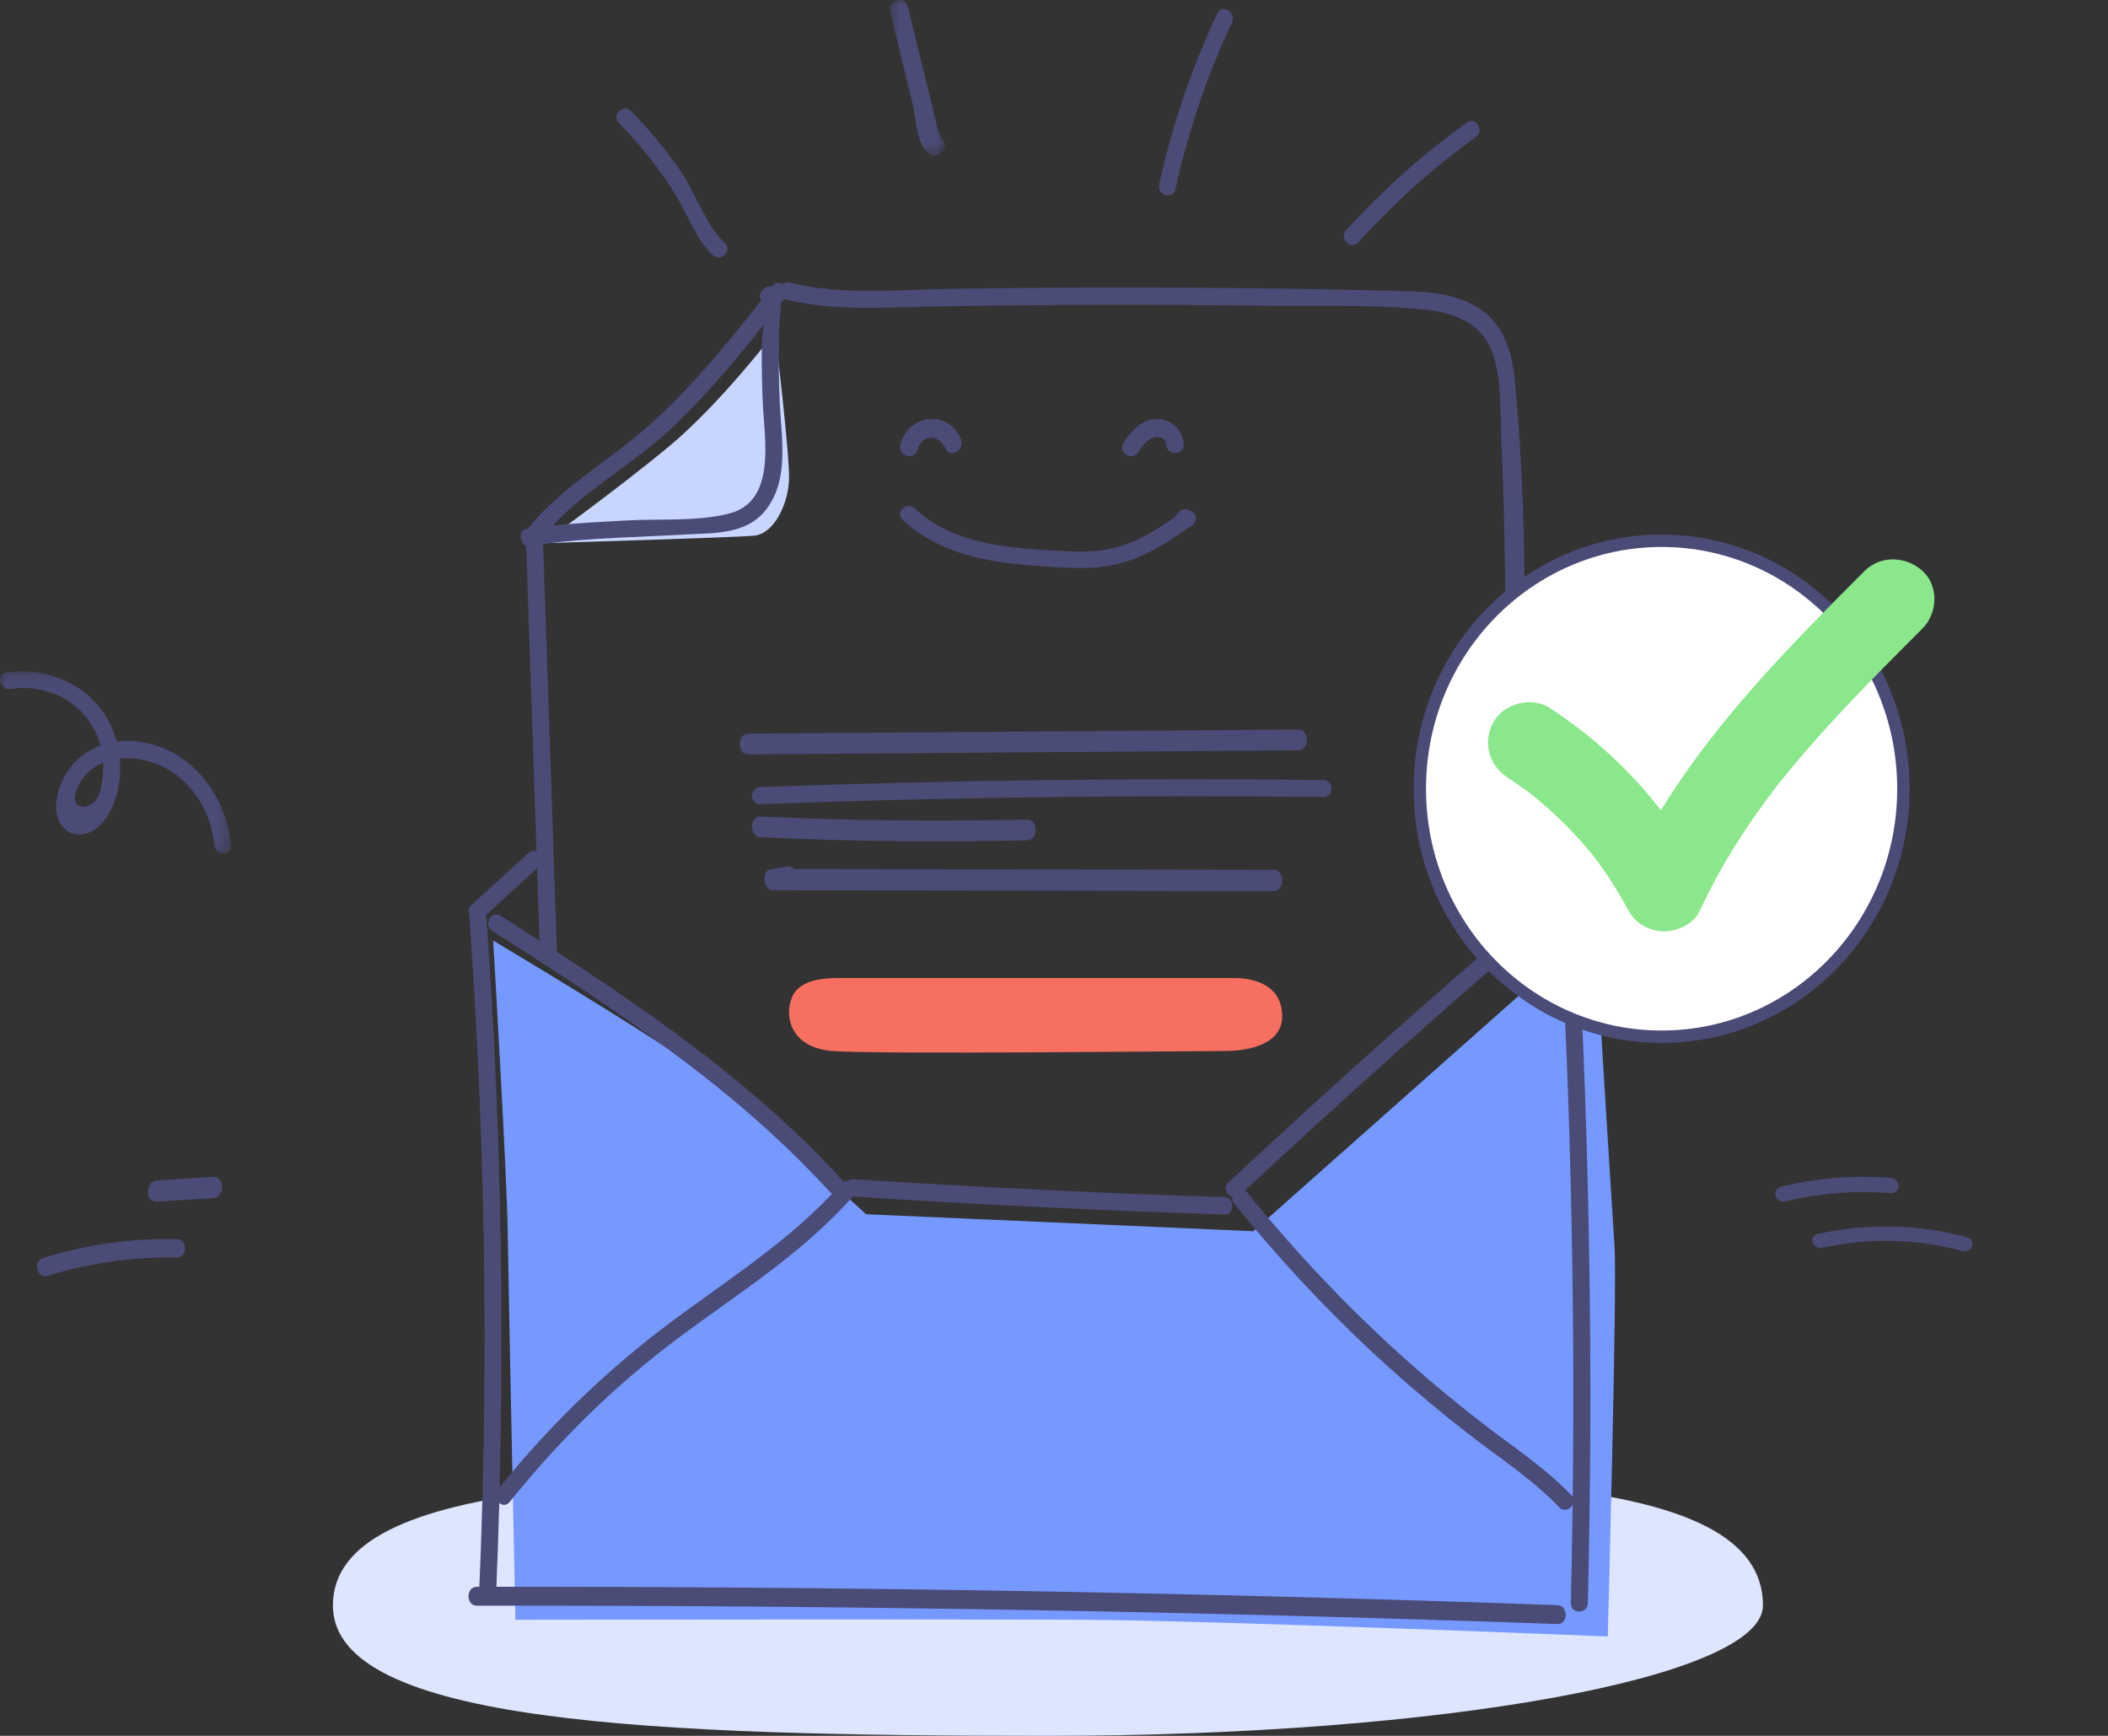 <svg width="170" height="140" viewBox="0 0 170 140" fill="none" xmlns="http://www.w3.org/2000/svg">
<rect x="0" y="0" width="170" height="140" fill="#333333" stroke="none"/>
<g id="Group 51">
<path id="Fill 1" fill-rule="evenodd" clip-rule="evenodd" d="M62.5 26.777C62.5 26.777 58.12 32.557 53.892 36.055C49.666 39.553 43.749 43.81 43.749 43.81C43.749 43.81 59.195 43.356 60.809 43.204C62.423 43.052 63.524 40.694 63.627 38.793C63.73 36.892 62.5 26.777 62.5 26.777Z" fill="#C8D5FF"/>
<path id="Fill 3" fill-rule="evenodd" clip-rule="evenodd" d="M142.175 129.483C142.175 135.292 116.359 140 84.511 140C52.665 140 26.847 139.008 26.847 129.483C26.847 118.965 52.665 118.965 84.511 118.965C116.359 118.965 142.175 118.326 142.175 129.483Z" fill="#DDE5FF"/>
<path id="Fill 5" fill-rule="evenodd" clip-rule="evenodd" d="M39.772 75.86C39.772 75.86 40.888 94.851 40.945 99.301C41.002 103.753 41.566 130.636 41.566 130.636C41.566 130.636 75.984 130.585 86.99 130.636C97.997 130.686 129.659 131.984 129.659 131.984C129.659 131.984 130.425 103.748 130.205 100.511C129.985 97.274 128.608 74.872 128.608 74.872L101.07 99.301L69.846 97.93C69.846 97.93 60.358 89.23 56.921 86.673C52.854 83.647 39.772 75.86 39.772 75.86Z" fill="#7699FF"/>
<path id="Fill 7" fill-rule="evenodd" clip-rule="evenodd" d="M38.45 129.505C67.506 129.46 96.561 129.952 125.602 130.982C126.49 131.014 126.489 129.488 125.602 129.457C96.561 128.427 67.506 127.935 38.45 127.979C37.562 127.981 37.561 129.506 38.45 129.505Z" fill="#4B4B78"/>
<path id="Fill 9" fill-rule="evenodd" clip-rule="evenodd" d="M126.829 120.734C126.8 120.681 126.764 120.629 126.717 120.579C124.885 118.665 122.738 117.184 120.635 115.606C117.997 113.624 115.447 111.521 112.992 109.308C108.49 105.25 104.334 100.821 100.512 96.096C100.482 96.059 100.451 96.03 100.42 96.003C104.524 92.176 108.665 88.391 112.851 84.657C114.955 82.781 117.07 80.917 119.195 79.065C120.314 78.091 121.434 77.12 122.559 76.152C123.009 75.765 123.459 75.378 123.909 74.992C124.247 74.703 124.585 74.414 124.924 74.125C125.049 74.048 125.151 73.959 125.237 73.861C125.426 73.966 125.619 74.064 125.812 74.162C126.678 89.671 127.013 105.203 126.829 120.734ZM121.965 71.412C122.55 71.984 123.174 72.508 123.838 72.978C123.011 73.681 122.245 74.577 121.665 75.096C121.77 73.871 121.87 72.643 121.965 71.412ZM58.807 41.416C56.229 42.076 53.187 41.827 50.537 41.975C48.547 42.086 46.559 42.181 44.579 42.385C47.312 39.471 51.045 37.405 53.959 34.714C56.774 32.113 59.207 29.184 61.589 26.192C61.523 26.886 61.447 27.563 61.443 27.834C61.42 29.349 61.442 30.864 61.508 32.378C61.636 35.356 62.654 40.431 58.807 41.416ZM66.89 96.094C66.963 96.174 67.041 96.228 67.121 96.263C62.877 100.754 57.711 103.813 52.86 107.58C48.204 111.197 44.01 115.352 40.29 119.956C40.674 104.659 40.326 89.353 39.23 74.088C39.223 73.989 39.198 73.903 39.163 73.826C40.545 72.561 41.928 71.297 43.312 70.032C43.377 71.977 43.443 73.922 43.508 75.868C42.467 75.196 41.425 74.527 40.382 73.86C39.632 73.381 38.943 74.59 39.689 75.067C49.353 81.245 59.059 87.529 66.89 96.094ZM127.044 73.713C127.091 73.464 127.003 73.204 126.704 73.058C126.685 73.049 126.668 73.039 126.649 73.03C126.693 72.874 126.688 72.704 126.657 72.482C126.627 72.263 126.385 72.034 126.178 71.994C125.827 71.926 125.466 71.996 125.104 72.149C123.993 71.425 122.992 70.556 122.104 69.543C123.038 56.703 123.371 43.603 122.181 30.854C121.972 28.616 121.408 26.402 119.523 25.029C117.4 23.484 114.535 23.509 112.043 23.446C104.587 23.259 97.128 23.179 89.669 23.187C85.344 23.192 81.018 23.227 76.692 23.296C72.38 23.363 67.887 23.837 63.659 22.791C63.428 22.734 63.234 22.792 63.088 22.909C62.855 22.758 62.555 22.755 62.325 23.046C62.311 23.064 62.297 23.081 62.284 23.099C62.055 23.049 61.796 23.131 61.623 23.282L61.485 23.402C61.237 23.619 61.251 23.966 61.387 24.233C58.591 27.767 55.767 31.237 52.409 34.253C49.217 37.12 45.27 39.252 42.563 42.634C42.54 42.638 42.517 42.639 42.494 42.643C42.029 42.712 41.921 43.129 42.05 43.483C42.045 43.725 42.209 43.932 42.434 44.043C42.711 52.251 42.989 60.459 43.266 68.667C43.052 68.594 42.806 68.62 42.593 68.814C41.062 70.214 39.532 71.613 38.002 73.012C37.727 73.263 37.738 73.58 37.889 73.822C37.865 73.9 37.852 73.987 37.859 74.088C39.156 92.148 39.418 110.266 38.643 128.357C38.604 129.257 39.976 129.255 40.014 128.357C40.117 125.978 40.198 123.598 40.264 121.217C40.505 121.417 40.846 121.455 41.103 121.136C45.113 116.141 49.685 111.64 54.806 107.835C59.691 104.205 64.68 101.111 68.778 96.504C78.75 97.145 88.731 97.627 98.718 97.95C99.601 97.978 99.6 96.58 98.718 96.552C88.73 96.229 78.748 95.747 68.775 95.106C68.594 95.094 68.453 95.145 68.346 95.232C68.231 95.226 68.114 95.258 68.002 95.334C67.971 95.255 67.927 95.179 67.86 95.106C61.173 87.792 53.125 82.118 44.899 76.768C44.904 76.728 44.909 76.687 44.907 76.641L43.799 43.866C47.611 43.375 51.497 43.32 55.326 43.106C57.604 42.979 60.206 43.124 61.771 41.113C63.684 38.655 63.004 35.259 62.878 32.378C62.785 30.26 62.78 28.136 62.862 26.017C62.881 25.519 62.98 24.97 62.966 24.451C63.054 24.339 63.142 24.227 63.23 24.116C63.252 24.123 63.271 24.133 63.294 24.139C67.243 25.116 71.323 24.785 75.35 24.715C79.824 24.638 84.299 24.596 88.774 24.586C93.25 24.577 97.725 24.602 102.2 24.66C106.402 24.715 110.734 24.536 114.918 24.973C117.299 25.221 119.551 26.061 120.396 28.559C121.124 30.712 120.972 33.316 121.075 35.564C121.282 40.101 121.387 44.643 121.39 49.185C121.393 55.822 121.17 62.456 120.74 69.076C120.542 69.314 120.468 69.673 120.68 69.985C120.535 72.119 120.37 74.252 120.183 76.383C118.072 78.209 115.969 80.045 113.879 81.895C108.879 86.321 103.942 90.818 99.059 95.377C98.611 95.795 98.929 96.391 99.383 96.527C99.358 96.71 99.399 96.907 99.542 97.084C103.365 101.81 107.521 106.238 112.023 110.296C114.066 112.138 116.176 113.9 118.343 115.588C120.847 117.538 123.538 119.259 125.748 121.568C126.121 121.958 126.622 121.749 126.823 121.38C126.79 124.022 126.745 126.664 126.681 129.306C126.659 130.206 128.031 130.205 128.053 129.306C128.5 110.9 128.21 92.485 127.182 74.103C127.173 73.945 127.121 73.815 127.044 73.713Z" fill="#4B4B78"/>
<path id="Fill 11" fill-rule="evenodd" clip-rule="evenodd" d="M74.009 36.254C74.347 34.984 75.749 35.037 76.227 36.153C76.612 37.052 77.863 36.272 77.479 35.377C76.459 32.998 73.26 33.408 72.611 35.846C72.357 36.799 73.757 37.206 74.009 36.254Z" fill="#4B4B78"/>
<path id="Fill 13" fill-rule="evenodd" clip-rule="evenodd" d="M91.8 36.462C92.094 35.994 92.483 35.452 93.028 35.291C93.421 35.174 94.035 35.328 94.051 35.842C94.08 36.775 95.478 36.779 95.448 35.842C95.413 34.698 94.48 33.827 93.387 33.792C92.15 33.751 91.221 34.729 90.594 35.728C90.101 36.514 91.31 37.243 91.8 36.462Z" fill="#4B4B78"/>
<path id="Fill 15" fill-rule="evenodd" clip-rule="evenodd" d="M72.786 41.927C75.657 44.627 79.523 45.328 83.384 45.617C85.54 45.778 87.807 46.001 89.939 45.535C92.243 45.032 94.216 43.692 96.11 42.39C96.492 42.127 96.608 41.486 96.11 41.25L95.921 41.16C95.653 41.033 95.314 41.041 95.096 41.264C95.047 41.313 94.999 41.362 94.951 41.411C94.865 41.499 94.814 41.593 94.785 41.688C93.393 42.642 91.944 43.585 90.308 44.072C88.29 44.674 86.135 44.478 84.061 44.343C80.36 44.105 76.528 43.606 73.75 40.993C73.12 40.402 72.155 41.334 72.786 41.927Z" fill="#4B4B78"/>
<path id="Fill 17" fill-rule="evenodd" clip-rule="evenodd" d="M54.581 15.882C55.523 17.445 56.128 19.299 57.477 20.572C58.12 21.179 59.095 20.212 58.45 19.603C56.904 18.142 56.156 15.707 54.977 13.941C53.776 12.144 52.397 10.492 50.885 8.947C50.266 8.314 49.293 9.284 49.912 9.916C51.689 11.733 53.268 13.705 54.581 15.882Z" fill="#4B4B78"/>
<g id="Group 21">
<mask id="mask0_1202_29707" style="mask-type:alpha" maskUnits="userSpaceOnUse" x="71" y="0" width="6" height="13">
<path id="Clip 20" fill-rule="evenodd" clip-rule="evenodd" d="M71.742 0H76.215V12.546H71.742V0Z" fill="white"/>
</mask>
<g mask="url(#mask0_1202_29707)">
<path id="Fill 19" fill-rule="evenodd" clip-rule="evenodd" d="M73.603 8.396C73.882 9.536 73.871 11.723 74.995 12.445C75.353 12.675 75.79 12.479 76.015 12.195C76.047 12.155 76.079 12.114 76.111 12.074C76.29 11.849 76.228 11.408 75.995 11.229C75.964 11.205 75.933 11.182 75.902 11.158C75.897 11.154 75.891 11.152 75.885 11.148C75.84 11.003 75.765 10.803 75.655 10.533L75.246 8.861C75.041 8.025 74.837 7.188 74.632 6.352C74.156 4.402 73.678 2.451 73.202 0.5C72.988 -0.375 71.55 -0.005 71.764 0.871C72.377 3.379 72.99 5.887 73.603 8.396Z" fill="#4B4B78"/>
</g>
</g>
<path id="Fill 22" fill-rule="evenodd" clip-rule="evenodd" d="M94.801 15.242C95.83 10.581 97.337 6.11 99.349 1.815C99.736 0.989 98.555 0.262 98.166 1.091C96.104 5.494 94.535 10.081 93.481 14.861C93.283 15.759 94.603 16.141 94.801 15.242Z" fill="#4B4B78"/>
<path id="Fill 24" fill-rule="evenodd" clip-rule="evenodd" d="M109.54 19.543C112.398 16.39 115.549 13.554 119.009 11.059C119.724 10.543 119.032 9.35 118.308 9.872C114.753 12.437 111.496 15.33 108.558 18.572C107.963 19.228 108.942 20.203 109.54 19.543Z" fill="#4B4B78"/>
<path id="Fill 26" fill-rule="evenodd" clip-rule="evenodd" d="M60.323 60.844C75.122 60.733 89.923 60.623 104.722 60.512C105.61 60.505 105.613 58.833 104.722 58.84C89.923 58.951 75.122 59.061 60.323 59.172C59.435 59.179 59.432 60.851 60.323 60.844Z" fill="#4B4B78"/>
<path id="Fill 28" fill-rule="evenodd" clip-rule="evenodd" d="M61.321 64.851C76.443 64.302 91.575 64.112 106.707 64.281C107.601 64.291 107.602 62.917 106.707 62.908C91.575 62.738 76.443 62.928 61.321 63.478C60.429 63.511 60.424 64.884 61.321 64.851Z" fill="#4B4B78"/>
<path id="Fill 30" fill-rule="evenodd" clip-rule="evenodd" d="M61.313 67.528C68.491 67.859 75.671 67.941 82.853 67.773C83.737 67.752 83.74 66.079 82.853 66.099C75.671 66.268 68.491 66.186 61.313 65.855C60.428 65.814 60.43 67.487 61.313 67.528Z" fill="#4B4B78"/>
<path id="Fill 32" fill-rule="evenodd" clip-rule="evenodd" d="M62.319 71.798L102.738 71.866C103.621 71.867 103.623 70.156 102.738 70.155C89.836 70.133 76.933 70.112 64.031 70.09C63.883 69.925 63.682 69.827 63.441 69.873C63.006 69.954 62.572 70.036 62.137 70.118C61.358 70.264 61.566 71.797 62.319 71.798Z" fill="#4B4B78"/>
<g id="Group 39">
<mask id="mask1_1202_29707" style="mask-type:alpha" maskUnits="userSpaceOnUse" x="0" y="54" width="19" height="15">
<path id="Clip 38" fill-rule="evenodd" clip-rule="evenodd" d="M0.004 54.149H18.643V68.835H0.004V54.149Z" fill="white"/>
</mask>
<g mask="url(#mask1_1202_29707)">
<path id="Fill 37" fill-rule="evenodd" clip-rule="evenodd" d="M8.275 62.676C8.206 63.239 8.126 63.943 7.804 64.432C7.18 65.379 5.316 65.429 6.303 63.397C6.757 62.462 7.477 61.857 8.315 61.511C8.333 61.896 8.321 62.285 8.275 62.676ZM10.983 59.791C10.459 59.737 9.933 59.744 9.419 59.811C8.374 55.87 4.491 53.642 0.492 54.246C-0.363 54.376 0.001 55.693 0.851 55.564C3.67 55.138 6.493 56.458 7.732 59.111C7.888 59.445 8.009 59.788 8.103 60.136C7.11 60.499 6.22 61.121 5.567 62.034C4.73 63.2 4.004 65.376 5.043 66.655C5.915 67.727 7.35 67.343 8.175 66.451C9.409 65.116 9.81 62.979 9.653 61.177C10.985 61.04 12.42 61.386 13.538 62.045C15.722 63.332 17.046 65.676 17.29 68.182C17.375 69.048 18.725 69.058 18.64 68.182C18.234 64.024 15.269 60.228 10.983 59.791Z" fill="#4B4B78"/>
</g>
</g>
<path id="Fill 40" fill-rule="evenodd" clip-rule="evenodd" d="M17.204 94.913C15.679 95.009 14.155 95.105 12.63 95.201C11.706 95.259 11.7 96.972 12.63 96.914C14.155 96.818 15.679 96.721 17.204 96.625C18.129 96.567 18.135 94.854 17.204 94.913Z" fill="#4B4B78"/>
<path id="Fill 42" fill-rule="evenodd" clip-rule="evenodd" d="M14.25 99.926C10.581 99.866 7.005 100.374 3.474 101.455C2.62 101.717 2.983 103.158 3.841 102.895C7.251 101.851 10.707 101.361 14.25 101.419C15.14 101.434 15.14 99.94 14.25 99.926Z" fill="#4B4B78"/>
<path id="Fill 44" fill-rule="evenodd" clip-rule="evenodd" d="M152.459 96.225C153.333 96.293 153.327 95.063 152.459 94.996C149.472 94.765 146.547 95.007 143.652 95.707C142.807 95.911 143.166 97.097 144.014 96.891C146.796 96.219 149.593 96.004 152.459 96.225Z" fill="#4B4B78"/>
<path id="Fill 46" fill-rule="evenodd" clip-rule="evenodd" d="M158.602 99.778C154.67 98.728 150.631 98.644 146.638 99.509C145.787 99.694 146.148 100.809 147.002 100.624C150.774 99.806 154.526 99.902 158.238 100.894C159.079 101.118 159.439 100.001 158.602 99.778Z" fill="#4B4B78"/>
<path id="Ellipse 13" d="M153.5 63.614C153.5 74.672 144.758 83.614 134 83.614C123.242 83.614 114.5 74.672 114.5 63.614C114.5 52.557 123.242 43.614 134 43.614C144.758 43.614 153.5 52.557 153.5 63.614Z" fill="white" stroke="#4B4B78"/>
<path id="Fill 49" fill-rule="evenodd" clip-rule="evenodd" d="M155.048 46.05C153.733 44.855 151.673 44.751 150.372 46.05C144.655 51.763 138.912 57.576 134.537 64.398C134.336 64.713 134.139 65.029 133.945 65.348C131.452 62.113 128.389 59.313 124.948 57.08C123.498 56.14 121.23 56.746 120.425 58.255C119.552 59.891 120.063 61.731 121.611 62.735C122.212 63.125 122.798 63.535 123.373 63.962C125.278 65.469 127.004 67.181 128.527 69.067C129.588 70.465 130.535 71.942 131.355 73.492C131.888 74.5 133.087 75.114 134.21 75.114C135.283 75.114 136.595 74.511 137.065 73.492C138.712 69.915 140.843 66.591 143.242 63.465C146.838 58.91 150.943 54.783 155.048 50.681C156.267 49.463 156.368 47.251 155.048 46.05Z" fill="#8BE78C"/>
<path id="Fill 48" fill-rule="evenodd" clip-rule="evenodd" d="M63.876 80.422C63.204 82.048 63.816 84.485 67.102 84.766C70.387 85.048 96.76 84.766 98.767 84.766C100.775 84.766 103.401 84.207 103.401 81.964C103.401 79.721 101.574 78.88 99.518 78.88H67.528C65.589 78.88 64.312 79.365 63.876 80.422Z" fill="#F76F60"/>
</g>
</svg>
